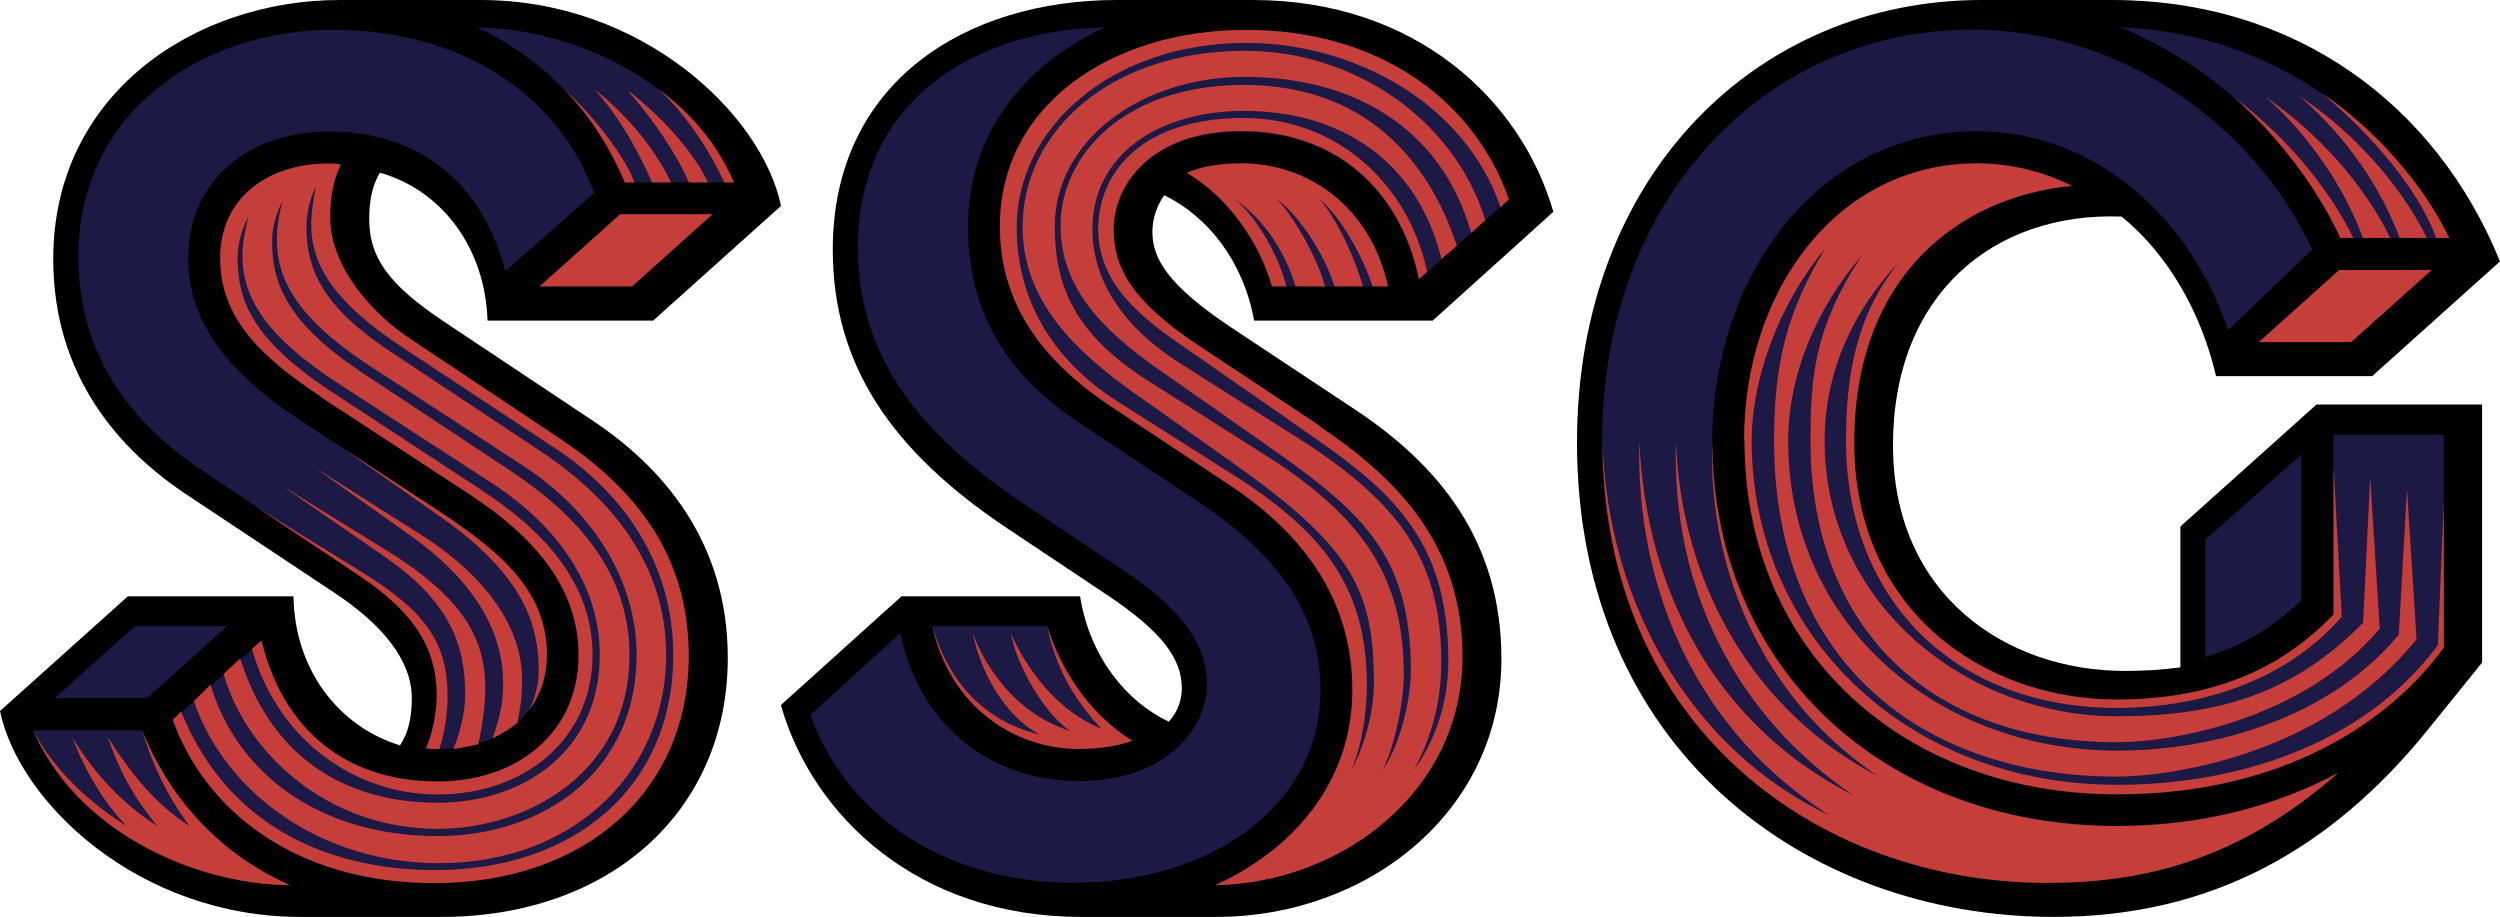 <?xml version="1.0" encoding="UTF-8"?>
<svg id="Layer_2" data-name="Layer 2" xmlns="http://www.w3.org/2000/svg" viewBox="0 0 152.14 55.8">
  <defs>
    <style>
      .cls-1 {
        fill: #000;
      }

      .cls-1, .cls-2, .cls-3 {
        stroke-width: 0px;
      }

      .cls-2 {
        fill: #1c1944;
      }

      .cls-3 {
        fill: #c63e3a;
      }
    </style>
  </defs>
  <g id="Layer_1-2" data-name="Layer 1">
    <g>
      <g>
        <path class="cls-1" d="M24.34,45.36c.5-.72.72-1.66.72-2.88,0-2.3-1.8-4.46-4.61-6.34l-9-5.98c-4.18-2.74-8.21-7.27-8.21-14.4C3.24,5.69,11.88,0,20.67,0h8.57c9.87,0,17.14,6.98,18.29,12.53l-7.78,6.98h-10.08c-.14-4.39-2.74-7.92-6.55-9-.43.72-.65,1.58-.65,2.81,0,2.3,1.08,3.96,4.68,6.34l8.86,5.9c4.25,2.81,8.28,7.34,8.28,14.47,0,9.36-7.2,15.77-17.43,15.77h-8.57c-9.86,0-17.14-6.98-18.29-12.53l7.78-6.98h10.08c.07,4.46,2.74,7.92,6.48,9.07Z"/>
        <path class="cls-1" d="M65.81,55.8c-9.94,0-16.35-6.12-18.29-12.89l7.34-6.62h10.87c.58,3.67,2.81,6.41,5.4,7.63.58-.65.79-1.37.79-2.02,0-1.8-1.15-3.46-4.75-5.83l-5.83-3.89c-7.13-4.75-10.66-10.01-10.66-16.99,0-10.23,8.14-15.19,17.28-15.19h8.28c9.94,0,16.35,6.12,18.29,12.89l-7.34,6.62h-10.87c-.65-3.6-2.81-6.34-5.47-7.63-.5.72-.72,1.51-.72,2.23,0,1.58.86,3.24,5.04,5.98l7.27,4.82c5.11,3.38,8.93,7.99,8.93,15.19,0,9.29-8.14,15.7-17.35,15.7h-8.21Z"/>
        <path class="cls-1" d="M129.1,13.18c-7.78-.29-13.9,4.75-13.9,13.9s6.91,13.75,14.11,13.75c1.22,0,2.3-.07,3.38-.22v-8.57l8.28-7.42h10.08v15.7l-3.31,4.1c-5.83,7.2-13.1,11.38-22.75,11.38-15.19,0-29.02-10.3-29.02-28.87,0-16.27,10.95-26.93,24.63-26.93h7.92c11.16,0,19.73,6.34,23.62,15.91l-7.78,6.98h-9.5c-.94-4.03-3.02-7.49-5.76-9.72Z"/>
      </g>
      <g>
        <path class="cls-2" d="M8.65,44.44c1.51,3.82,4.46,7.42,9,9.43-6.19-.07-13.11-3.46-15.63-9.43h6.62ZM8.22,38.1h5.62l-4.9,4.39H3.32l4.9-4.39ZM21.83,35l-9.36-6.26c-4.18-2.74-7.7-6.84-7.7-13.11C4.76,6.63,12.54,1.81,20.24,1.81c8.57,0,14.04,4.61,15.91,9.94l-5.4,4.75c-1.37-5.26-5.11-8.5-10.73-8.5-4.82,0-8.57,2.95-8.57,7.7,0,3.96,2.52,6.98,6.48,9.65l9,5.9c3.82,2.52,6.34,4.9,6.34,8.57s-2.88,5.76-6.62,5.76h-.79c.43-.86.72-1.94.72-3.24,0-3.17-1.66-5.33-4.75-7.34ZM35.22,39.83c0-3.96-2.52-7.06-6.55-9.72l-9.14-5.98c-3.6-2.38-6.12-4.75-6.12-8.42s2.88-5.76,6.62-5.76c.22,0,.5,0,.72.07-.43.86-.65,1.87-.65,3.17,0,3.17,1.66,5.33,4.97,7.49l9.07,6.05c4.39,2.95,7.78,6.91,7.78,13.18,0,8.28-6.34,13.83-15.48,13.83-8.64,0-14.04-4.61-15.91-9.94l5.4-4.82c1.3,5.33,5.04,8.57,10.73,8.57,4.82,0,8.57-2.95,8.57-7.7ZM38.03,11.1c-1.58-3.82-4.54-7.34-9-9.43,6.12.07,13.1,3.53,15.62,9.43h-6.62ZM38.46,17.43h-5.62l4.9-4.39h5.62l-4.9,4.39Z"/>
        <path class="cls-2" d="M73.45,41.77c0-2.52-1.37-4.61-5.18-7.13l-5.83-3.89c-6.62-4.39-10.23-9.15-10.23-15.7,0-9,7.2-13.25,15.05-13.39-4.9,2.23-8.35,6.48-8.35,12.1s2.66,9.22,6.84,12.02l7.27,4.82c4.82,3.24,7.34,6.77,7.34,11.38,0,7.2-6.84,11.74-14.98,11.74s-13.97-4.32-16.06-10.22l5.47-4.97c1.15,5.54,5.4,9,10.87,9s7.78-3.38,7.78-5.76ZM56.74,38.1h6.98c.79,2.59,2.52,5.33,5.18,6.98-.79.29-1.94.5-3.24.5-3.89,0-7.85-2.52-8.93-7.49ZM67.76,13.98c0,2.3,1.08,4.39,5.26,7.13l7.27,4.82c4.82,3.24,8.71,7.27,8.71,14.04,0,8.14-7.27,13.75-15.05,13.9,4.9-2.23,8.35-6.41,8.35-11.88s-2.95-9.5-7.56-12.53l-7.27-4.82c-4.39-2.95-6.62-6.48-6.62-10.87,0-7.42,6.84-11.95,14.98-11.95s13.9,4.32,15.99,10.3l-5.47,4.9c-1.15-5.54-5.18-9-10.8-9s-7.78,3.38-7.78,5.98ZM84.47,17.43h-7.06c-.72-2.52-2.52-5.33-5.18-6.91.79-.36,1.94-.58,3.31-.58,4.03,0,7.85,2.59,8.93,7.49Z"/>
        <path class="cls-2" d="M97.5,26.79c0-14.62,9.86-24.99,22.54-24.99,9,0,17.14,5.76,20.67,13.39l-5.11,4.9c-2.45-7.13-8.28-12.1-15.27-12.1-10.01,0-16.13,9.22-16.13,18.79,0,13.83,10.44,23.47,24.63,23.47,5.33,0,9.86-1.3,13.47-3.24-5.98,5.26-11.74,6.7-17.71,6.7-13.83,0-27.07-9.36-27.07-26.93ZM148.69,39.4c-3.17,4.39-9.65,8.93-19.87,8.93-13.03,0-22.68-8.71-22.68-21.53,0-9.07,5.62-16.85,14.19-16.85,2.02,0,4.03.5,5.76,1.37-6.77.65-13.25,5.4-13.25,15.63s7.92,15.63,15.99,15.63c6.7,0,10.66-2.52,13.18-5.18v-10.94h6.7v12.96ZM149.05,14.48h-6.62c-2.88-6.12-7.85-10.51-13.39-12.82,8.35.29,16.06,5.11,20.02,12.82ZM134.22,32.84l5.83-5.18v8.86c-1.37,1.37-3.24,2.66-5.83,3.46v-7.13ZM143.08,20.82h-5.62l4.9-4.39h5.62l-4.9,4.39Z"/>
      </g>
      <g>
        <path class="cls-3" d="M2.02,44.44c1.3,2.52,3.6,4.54,5.69,5.83-1.3-1.3-2.52-3.31-3.31-5.4,1.44,2.38,3.24,4.18,5.18,5.4-1.51-1.8-2.38-3.53-3.02-5.4,1.3,2.02,2.74,3.96,4.97,5.4-1.3-1.73-2.3-3.82-2.88-5.83,1.51,3.82,4.46,7.42,9,9.43-6.19-.07-13.11-3.53-15.63-9.43ZM19.52,24.13c-3.6-2.38-6.12-4.75-6.12-8.42s2.88-5.76,6.62-5.76c.22,0,.5,0,.72.07-.43.86-.65,1.87-.65,3.17,0,3.17,2.74,6.05,4.97,7.49l9.07,6.05c4.39,2.95,7.78,6.91,7.78,13.18,0,8.28-6.34,13.83-15.48,13.83-8.64,0-14.04-4.61-15.91-9.94l.5-.5c3.1,7.63,9.86,9.65,15.48,9.65,8.28,0,14.47-4.9,14.47-13.1,0-5.4-2.88-9.79-7.34-12.67l-9.15-6.05c-4.03-2.66-5.54-4.9-5.54-7.49,0-.65.14-1.66.29-2.3-.43.86-.58,1.8-.58,2.52,0,2.52,1.01,4.82,5.04,7.49l9.22,6.12c4.25,2.81,7.63,6.84,7.63,12.39,0,6.98-5.47,12.67-13.83,12.67-7.2,0-13.03-4.32-14.91-9.86l1.01-1.01c1.58,5.33,6.55,9.22,13.83,9.22,6.48,0,12.1-3.96,12.1-11.02,0-4.68-2.81-8.86-6.91-11.52l-9.29-6.05c-4.32-2.81-5.69-5.18-5.69-7.7,0-.72.14-1.66.36-2.38-.5.94-.65,1.8-.65,2.52,0,2.52.94,4.9,5.33,7.85l9.15,6.05c3.89,2.59,7.27,6.05,7.27,11.23,0,7.13-6.19,10.58-11.67,10.58-6.7,0-11.67-4.61-13.03-9.43l1.01-.94c1.87,5.98,6.34,8.78,12.02,8.78,5.26,0,9.86-3.17,9.86-9,0-4.25-2.59-7.85-6.55-10.44l-9.22-5.98c-4.68-3.02-5.98-5.4-5.98-7.92,0-.72.22-1.73.36-2.3-.43.79-.65,1.73-.65,2.45,0,2.52.79,4.9,5.54,8.06l9.22,6.05c3.53,2.3,6.84,5.47,6.84,10.08,0,5.18-4.18,8.5-9.43,8.5-4.82,0-9.65-3.1-11.3-8.86l.58-.5c1.3,5.33,5.04,8.57,10.73,8.57,4.82,0,8.57-2.95,8.57-7.7,0-3.96-2.52-7.06-6.55-9.72l-9.14-5.98ZM26.72,45.59h-.07c-.29,0-.5,0-.72-.07.43-.86.65-2.45.65-3.17,0-3.17-1.66-5.26-4.75-7.34l-6.26-4.18,6.41,3.96c4.1,2.52,5.26,4.46,5.26,7.63,0,.86-.14,2.02-.5,3.17ZM29.1,45.3c-.65.14-1.15.22-1.51.29.5-1.22.72-2.45.72-3.31,0-3.1-.94-5.69-5.04-8.5l-6.05-4.18,6.41,3.96c4.39,2.74,5.9,5.18,5.9,8.28,0,1.22-.22,2.59-.43,3.46ZM31.48,44c-.58.43-.79.58-1.51.94.43-1.22.65-2.09.65-3.38,0-2.88-1.51-6.05-5.69-9l-5.76-4.1,6.26,3.96c4.25,2.66,6.34,5.83,6.34,8.93,0,1.37-.14,1.8-.29,2.66ZM26.94,31.26c3.82,2.52,6.34,4.9,6.34,8.57,0,1.37-.36,2.38-1.08,3.38.43-.86.58-1.66.58-2.45,0-2.66-.86-5.76-6.05-9.36l-5.83-4.1,6.05,3.96ZM38.46,17.43h-5.62l4.9-4.39h5.62l-4.9,4.39ZM38.03,11.1c-.79-1.87-2.02-3.96-3.67-5.62,1.44,1.22,3.67,3.96,4.25,5.62h-.58ZM39.68,11.1c-.79-1.8-1.87-3.82-3.46-5.62,1.87,1.44,3.67,3.6,4.61,5.62h-1.15ZM41.92,11.1c-.79-1.8-2.16-3.82-3.74-5.62,1.87,1.44,3.96,3.6,4.9,5.62h-1.15ZM44.08,11.1c-.72-1.58-2.23-4.1-4.03-5.69,2.38,1.73,3.82,3.82,4.61,5.69h-.58Z"/>
        <path class="cls-3" d="M67.04,44.36c-1.73-1.8-2.88-3.96-3.31-6.26.79,2.59,2.52,5.33,5.18,6.98-.79.29-1.94.5-3.24.5-3.89,0-7.85-2.52-8.93-7.49.58,2.02,2.09,5.54,6.55,6.62-2.09-1.08-3.6-3.74-4.1-6.19.79,2.09,2.59,4.9,5.98,5.98-1.15-.65-3.1-3.31-3.67-5.98,1.01,2.3,2.95,4.82,5.54,5.83ZM80.29,25.93c4.82,3.24,8.71,7.27,8.71,14.04,0,8.14-7.27,13.75-15.05,13.9,4.9-2.23,8.35-6.41,8.35-11.88s-2.95-9.5-7.56-12.53l-7.27-4.82c-4.39-2.95-6.62-6.48-6.62-10.87,0-7.42,6.84-11.95,14.98-11.95s13.9,4.32,15.99,10.3l-.5.5c-2.16-6.34-8.93-10.01-15.48-10.01-8.14,0-13.97,5.11-13.97,11.23,0,4.1,1.94,7.92,6.12,10.58l7.27,4.61c5.4,3.46,7.92,6.84,7.92,12.67,0,1.37-.22,3.46-.94,5.18.94-1.73,1.37-3.89,1.37-5.26,0-5.83-1.37-8.35-8.71-13.54l-5.9-4.18c-3.46-2.45-6.77-5.54-6.77-10.08,0-5.83,5.33-10.73,13.54-10.73,6.48,0,12.67,4.03,14.62,10.3l-.86.79c-1.8-6.41-7.2-9.5-13.75-9.5s-11.59,4.03-11.59,9.07c0,3.6,1.15,6.55,5.69,9.43l7.27,4.61c5.62,3.6,8.28,7.2,8.28,13.25,0,1.73-.58,4.46-1.3,5.83,1.01-1.37,1.73-4.25,1.73-5.98,0-7.06-2.88-9.65-8.5-13.61l-6.48-4.54c-3.02-2.09-6.34-4.75-6.34-9s3.82-8.57,11.16-8.57,11.23,4.54,12.96,9.79l-.94.79c-1.44-5.83-5.98-9-12.02-9-5.18,0-9.22,2.66-9.22,7.2,0,3.17,1.94,5.98,5.18,8.06l7.27,4.61c6.26,3.96,8.78,7.49,8.78,13.68,0,2.52-.65,4.68-1.66,6.55,1.37-1.87,2.09-4.25,2.09-6.62,0-7.13-3.17-10.15-8.28-13.68l-7.13-4.97c-2.52-1.73-5.9-3.89-5.9-7.63,0-3.46,2.66-6.77,8.86-6.77,5.62,0,10.01,3.96,11.16,9.36l-.5.43c-1.15-5.54-5.18-9-10.8-9s-7.78,3.38-7.78,5.98c0,2.3,1.08,4.39,5.26,7.13l7.27,4.82ZM77.41,17.43c-.72-2.52-2.52-5.33-5.18-6.91.79-.36,1.94-.58,3.31-.58,4.03,0,7.85,2.59,8.93,7.49h-.94c-.58-1.8-1.94-4.25-3.24-5.33,1.08,1.22,2.16,3.6,2.66,5.33h-1.73c-.65-2.02-2.16-4.32-3.53-5.33,1.01,1.01,2.45,3.53,2.95,5.33h-1.8c-.58-1.94-1.8-4.03-3.74-5.33,1.51,1.15,2.88,3.89,3.17,5.33h-.86Z"/>
        <path class="cls-3" d="M114.42,47.32c-6.55-4.32-10.51-11.88-10.22-20.52,0,13.83,10.44,23.47,24.63,23.47,5.33,0,9.86-1.3,13.47-3.24-5.98,5.26-11.74,6.7-17.71,6.7-13.83,0-27.07-9.36-27.07-26.93.29,10.01,5.47,18.87,13.83,22.83-7.92-5.04-11.81-13.54-11.59-22.83.43,9.79,5.11,17.57,13.03,21.6-6.91-4.68-11.09-12.31-10.8-21.6.29,8.78,4.82,16.63,12.46,20.52ZM106.14,26.79c0-9.07,5.62-16.85,14.19-16.85,2.02,0,4.03.5,5.76,1.37-6.77.65-13.25,5.4-13.25,15.63s7.92,15.63,15.99,15.63c6.7,0,10.66-2.52,13.18-5.18v-9.07l.5,9.22c-4.18,4.75-10.23,5.54-13.68,5.54-10.01,0-16.49-6.7-16.49-16.27,0-4.03.65-7.7,3.24-10.87-2.74,2.88-4.54,6.62-4.54,10.87,0,10.01,8.71,16.78,17.79,16.78,6.26,0,10.8-1.44,14.98-5.69l.43-8.86.58,9.22c-4.61,5.47-12.46,6.91-15.99,6.91-11.59,0-18.65-7.13-18.65-18.36,0-3.82.22-6.84,3.1-11.23-2.74,3.17-4.46,7.27-4.46,11.23,0,11.31,9.22,18.87,20.02,18.87,6.12,0,13.03-2.09,17.14-7.06l.5-8.86.58,9.15c-5.9,7.27-15.41,8.35-18.22,8.35-11.88,0-20.88-6.98-20.88-20.45,0-4.68.79-7.85,3.1-11.67-2.81,3.38-4.46,7.92-4.46,11.67,0,11.74,9.36,20.95,22.25,20.95,7.06,0,14.91-2.3,19.51-8.5l.36-8.78v8.93c-3.17,4.39-9.65,8.93-19.87,8.93-13.03,0-22.68-8.71-22.68-21.53ZM142.43,14.48c-1.51-3.24-3.89-6.26-6.48-8.57,2.95,2.23,5.62,5.26,7.27,8.57h-.79ZM143.08,20.82h-5.62l4.9-4.39h5.62l-4.9,4.39ZM143.8,14.48c-1.15-3.1-3.24-6.19-5.9-8.57,3.1,2.16,5.9,5.18,7.56,8.57h-1.66ZM146.03,14.48c-1.15-3.1-3.31-6.26-6.12-8.64,3.1,2.02,6.12,5.26,7.78,8.64h-1.66ZM148.26,14.48c-1.15-3.1-4.03-6.34-6.91-8.78,3.1,2.09,6.12,5.47,7.7,8.78h-.79Z"/>
      </g>
    </g>
  </g>
</svg>
